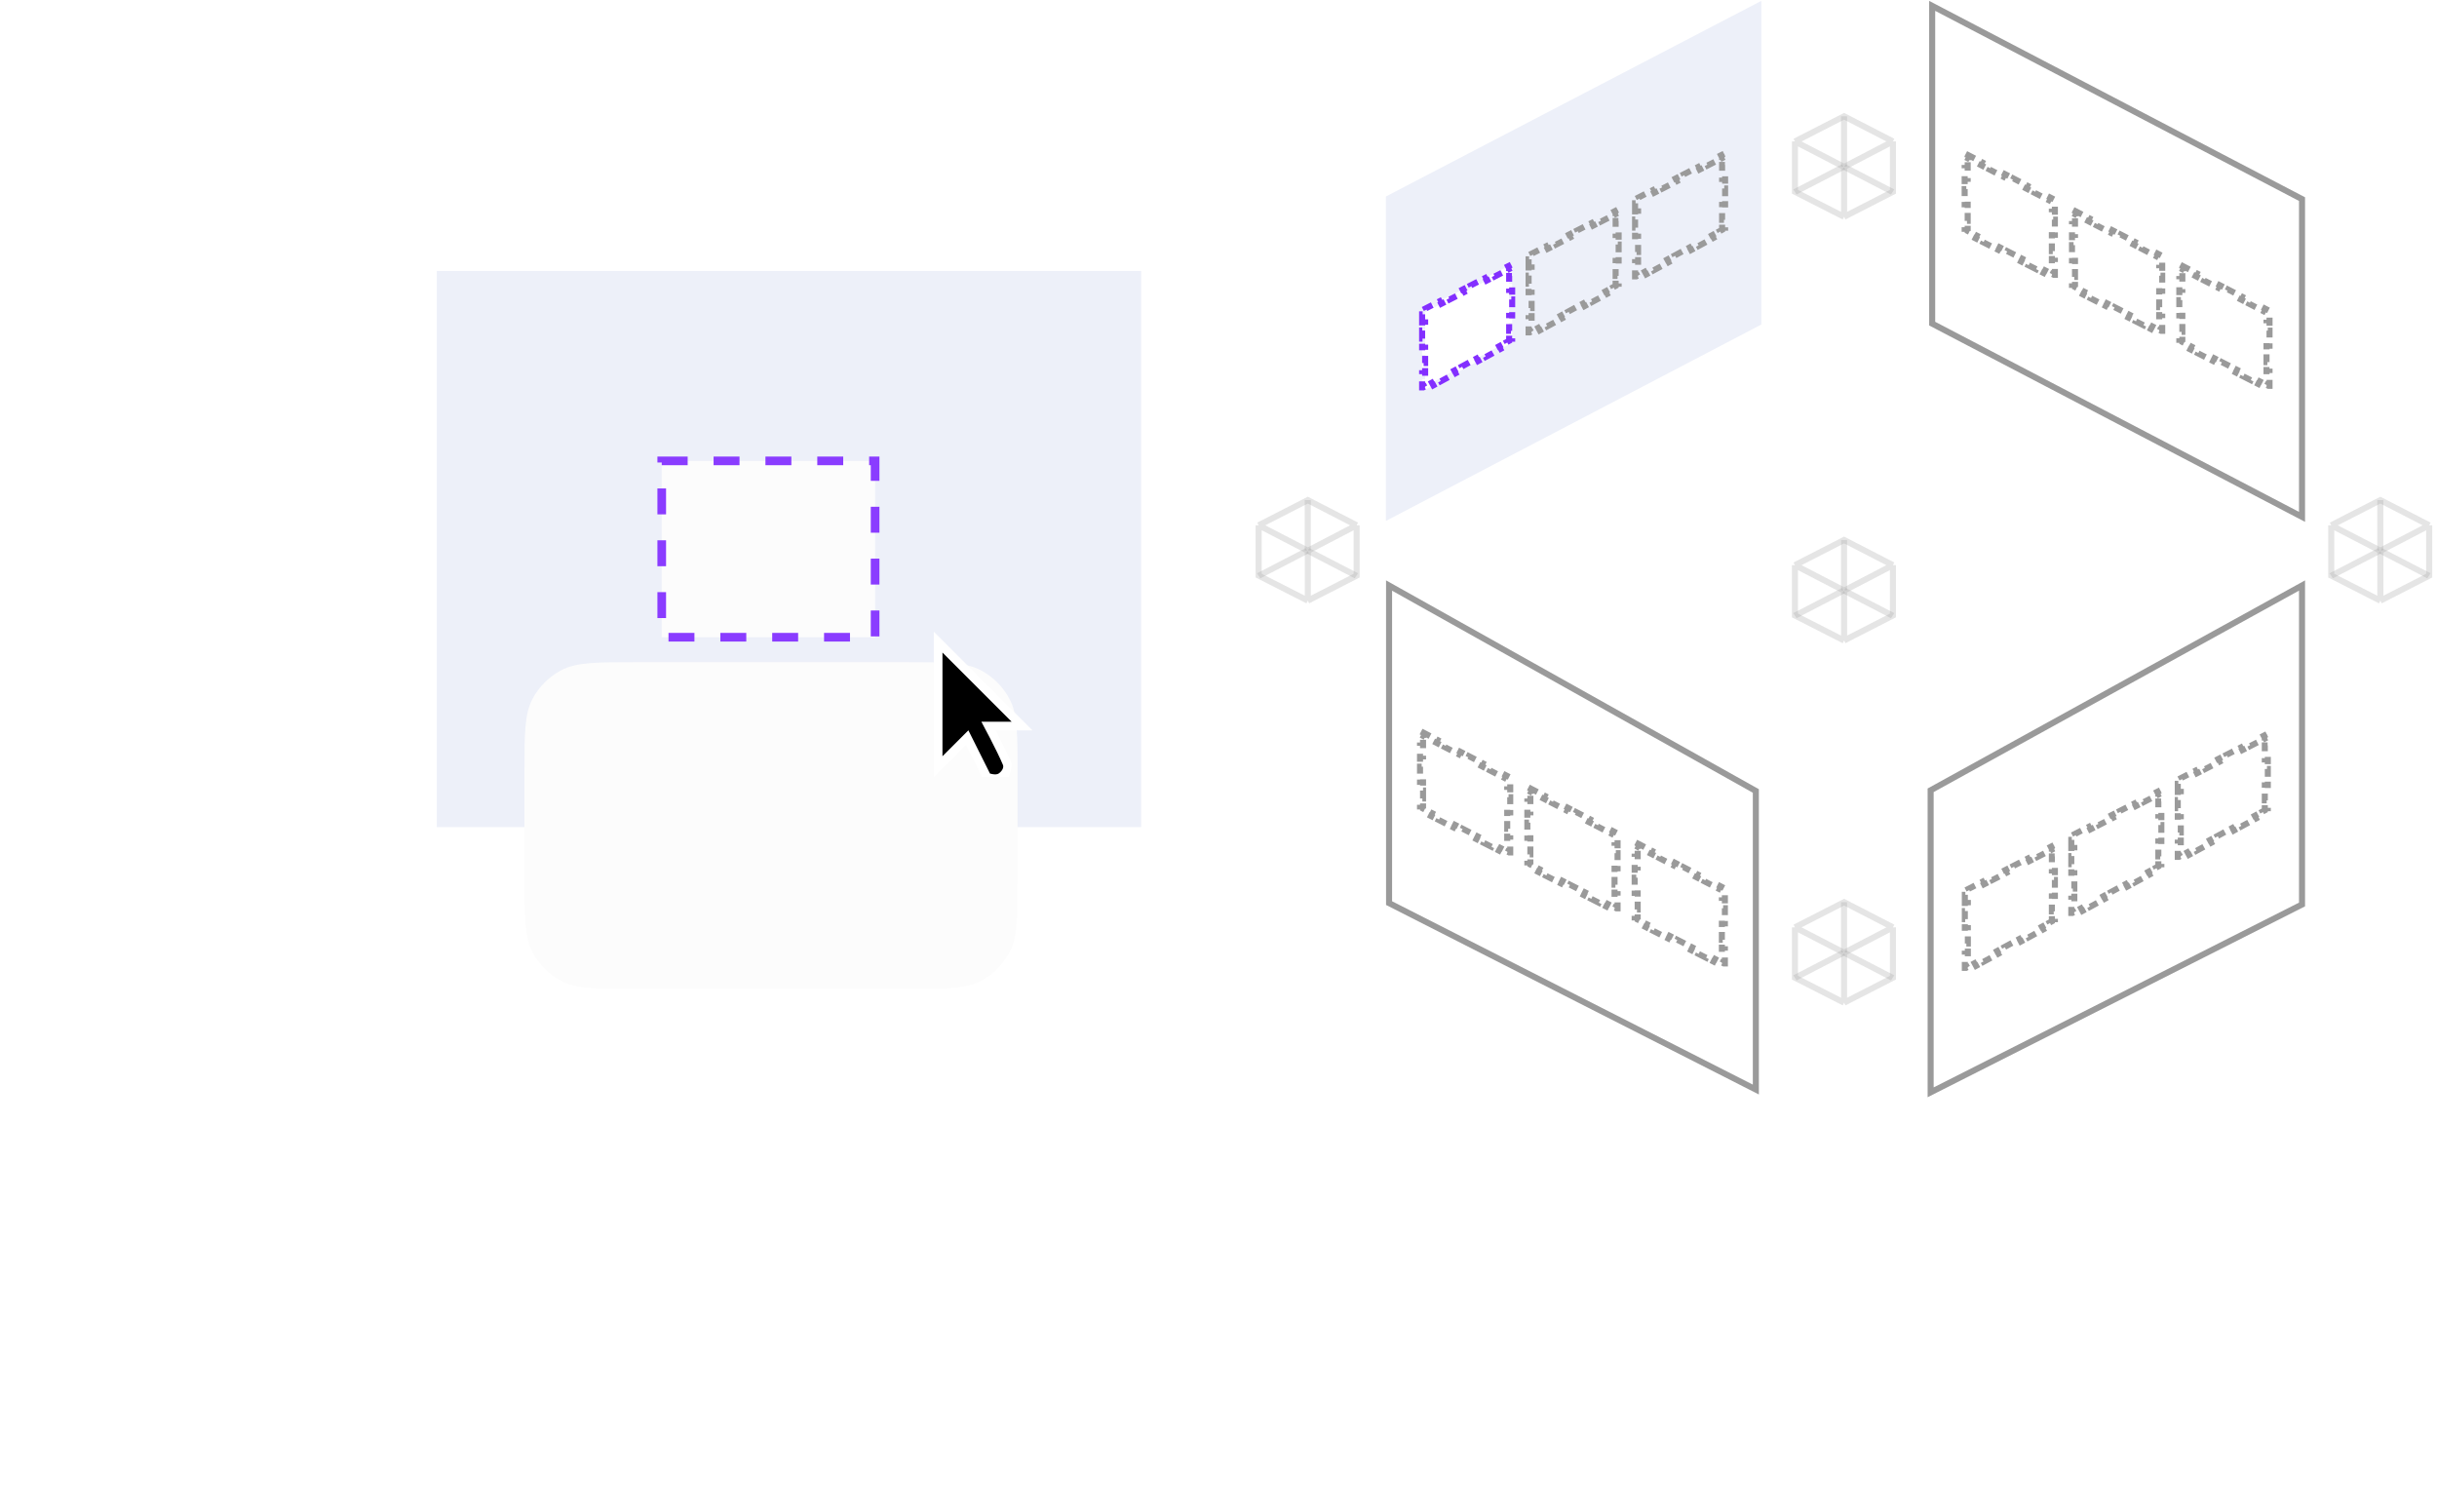 <svg width="282" height="175" viewBox="0 0 282 175" fill="none" xmlns="http://www.w3.org/2000/svg">
<rect x="50.54" y="31.354" width="81.508" height="64.352" fill="#EDF0F9"/>
<g filter="url(#filter0_d)">
<path d="M60.687 57.583C60.687 52.951 60.687 50.636 61.617 48.879C62.367 47.462 63.526 46.303 64.943 45.553C66.7 44.623 69.015 44.623 73.647 44.623H104.788C109.42 44.623 111.735 44.623 113.492 45.553C114.909 46.303 116.068 47.462 116.818 48.879C117.748 50.636 117.748 52.951 117.748 57.583V69.475C117.748 74.106 117.748 76.422 116.818 78.178C116.068 79.595 114.909 80.754 113.492 81.505C111.735 82.434 109.42 82.434 104.788 82.434H73.647C69.015 82.434 66.7 82.434 64.943 81.505C63.526 80.754 62.367 79.595 61.617 78.178C60.687 76.422 60.687 74.106 60.687 69.475V57.583Z" fill="#FCFCFC"/>
</g>
<rect x="76.573" y="53.329" width="24.69" height="20.404" fill="#FCFCFC" stroke="#8A3CFF" stroke-dasharray="3 3"/>
<g clip-path="url(#clip0)">
<g filter="url(#filter1_d)">
<path d="M116.981 87.122C117.156 87.543 116.988 89.137 116.058 89.506C115.128 89.876 113.94 89.506 113.94 89.506L111.784 85.195L108.058 88.921V72.092L119.472 83.506H115.219C115.428 83.907 116.758 86.587 116.981 87.122Z" fill="white"/>
<path fill-rule="evenodd" clip-rule="evenodd" d="M109.058 74.506V86.506L112.058 83.506L114.558 88.506C114.558 88.506 115.234 88.722 115.558 88.506C115.881 88.291 116.203 87.856 116.058 87.506C115.37 85.856 113.558 82.506 113.558 82.506H117.058L109.058 74.506Z" fill="black"/>
</g>
</g>
<path d="M223.406 126.391V91.443L266.381 67.748V104.657L223.406 126.391Z" fill="white" stroke="#9A9A9A" stroke-width="0.7"/>
<path d="M227.363 104.476V103.537H227.713V103.281L227.957 103.156L227.797 102.845L228.666 102.4L228.825 102.712L229.694 102.268L229.534 101.956L230.403 101.512L230.562 101.823L231.43 101.379L231.271 101.067L232.139 100.623L232.299 100.935L233.167 100.49L233.008 100.179L233.876 99.734L234.036 100.046L234.904 99.602L234.745 99.29L235.613 98.846L235.773 99.157L236.641 98.713L236.482 98.402L237.35 97.957L237.434 98.122V98.189H237.469L237.509 98.269L237.665 98.189H237.784V99.097H237.434V100.005H237.784V100.913H237.434V101.821H237.784V102.729H237.434V103.637H237.784V104.545H237.434V105.453H237.784V106.361H237.434V106.606L237.183 106.742L237.35 107.05L236.482 107.521L236.315 107.213L235.446 107.684L235.613 107.991L234.745 108.462L234.578 108.154L233.71 108.625L233.876 108.933L233.008 109.404L232.841 109.096L231.973 109.566L232.139 109.874L231.271 110.345L231.104 110.037L230.236 110.508L230.403 110.816L229.534 111.286L229.367 110.979L228.499 111.449L228.666 111.757L227.797 112.228L227.713 112.072V111.993H227.67L227.63 111.92L227.495 111.993H227.363V111.054H227.713V110.114H227.363V109.174H227.713V108.235H227.363V107.295H227.713V106.355H227.363V105.416H227.713V104.476H227.363Z" stroke="#9A9A9A" stroke-width="0.7" stroke-dasharray="1 1"/>
<path d="M239.683 98.117V97.177H240.033V96.921L240.277 96.797L240.117 96.485L240.986 96.041L241.145 96.352L242.014 95.908L241.854 95.597L242.723 95.152L242.882 95.464L243.75 95.019L243.591 94.708L244.459 94.264L244.619 94.575L245.487 94.131L245.328 93.819L246.196 93.375L246.356 93.687L247.224 93.242L247.065 92.931L247.933 92.486L248.093 92.798L248.961 92.354L248.802 92.042L249.67 91.598L249.754 91.762V91.83H249.789L249.83 91.909L249.985 91.83H250.104V92.738H249.754V93.645H250.104V94.553H249.754V95.461H250.104V96.369H249.754V97.277H250.104V98.185H249.754V99.093H250.104V100.001H249.754V100.247L249.503 100.383L249.67 100.691L248.802 101.161L248.635 100.853L247.766 101.324L247.933 101.632L247.065 102.103L246.898 101.795L246.03 102.266L246.196 102.573L245.328 103.044L245.161 102.736L244.293 103.207L244.459 103.515L243.591 103.985L243.424 103.678L242.556 104.148L242.723 104.456L241.854 104.927L241.687 104.619L240.819 105.09L240.986 105.397L240.117 105.868L240.033 105.713V105.634H239.99L239.951 105.56L239.815 105.634H239.683V104.694H240.033V103.754H239.683V102.815H240.033V101.875H239.683V100.936H240.033V99.996H239.683V99.056H240.033V98.117H239.683Z" stroke="#9A9A9A" stroke-width="0.7" stroke-dasharray="1 1"/>
<path d="M252.003 91.631V90.692H252.353V90.436L252.596 90.311L252.437 90L253.305 89.555L253.465 89.867L254.333 89.423L254.174 89.111L255.042 88.667L255.202 88.978L256.07 88.534L255.911 88.223L256.779 87.778L256.938 88.09L257.807 87.646L257.648 87.334L258.516 86.89L258.675 87.201L259.544 86.757L259.384 86.445L260.253 86.001L260.412 86.313L261.281 85.868L261.121 85.557L261.99 85.113L262.074 85.277V85.344H262.108L262.149 85.424L262.305 85.344H262.424V86.252H262.074V87.16H262.424V88.068H262.074V88.976H262.424V89.884H262.074V90.792H262.424V91.7H262.074V92.608H262.424V93.516H262.074V93.761L261.823 93.898L261.99 94.205L261.121 94.676L260.954 94.368L260.086 94.839L260.253 95.147L259.384 95.617L259.218 95.31L258.349 95.78L258.516 96.088L257.648 96.559L257.481 96.251L256.612 96.722L256.779 97.029L255.911 97.5L255.744 97.192L254.875 97.663L255.042 97.971L254.174 98.442L254.007 98.134L253.139 98.605L253.305 98.912L252.437 99.383L252.353 99.228V99.148H252.31L252.27 99.075L252.135 99.148H252.003V98.209H252.353V97.269H252.003V96.329H252.353V95.39H252.003V94.45H252.353V93.511H252.003V92.571H252.353V91.631H252.003Z" stroke="#9A9A9A" stroke-width="0.7" stroke-dasharray="1 1"/>
<path d="M223.584 37.447V0.679L266.381 23.039V59.807L223.584 37.447Z" stroke="#9A9A9A" stroke-width="0.7"/>
<path d="M227.693 18.125L227.778 17.961L228.648 18.41L228.488 18.721L229.358 19.171L229.518 18.86L230.388 19.309L230.228 19.62L231.098 20.07L231.258 19.759L232.128 20.208L231.968 20.519L232.838 20.969L232.998 20.658L233.868 21.107L233.708 21.418L234.578 21.868L234.738 21.557L235.608 22.006L235.448 22.317L236.318 22.767L236.478 22.456L237.348 22.905L237.188 23.216L237.433 23.343V23.586H237.783V24.498H237.433V25.411H237.783V26.323H237.433V27.235H237.783V28.147H237.433V29.059H237.783V29.972H237.433V30.884H237.783V31.796H237.659L237.507 31.719L237.468 31.796H237.433V31.864L237.348 32.031L236.478 31.588L236.637 31.276L235.767 30.833L235.608 31.145L234.738 30.702L234.897 30.39L234.027 29.947L233.868 30.259L232.998 29.816L233.157 29.505L232.287 29.062L232.128 29.373L231.258 28.931L231.417 28.619L230.547 28.176L230.388 28.488L229.518 28.045L229.677 27.733L228.807 27.29L228.648 27.602L227.778 27.159L227.937 26.847L227.693 26.723V26.477H227.343V25.557H227.693V24.637H227.343V23.717H227.693V22.797H227.343V21.877H227.693V20.956H227.343V20.036H227.693V19.116H227.343V18.196H227.471L227.618 18.272L227.657 18.196H227.693V18.125Z" stroke="#9A9A9A" stroke-width="0.7" stroke-dasharray="1 1"/>
<path d="M240.112 24.611L240.197 24.447L241.067 24.896L240.907 25.207L241.777 25.657L241.937 25.346L242.807 25.795L242.647 26.106L243.517 26.556L243.677 26.245L244.547 26.694L244.387 27.005L245.257 27.455L245.418 27.144L246.288 27.593L246.127 27.904L246.997 28.354L247.158 28.043L248.028 28.492L247.867 28.803L248.737 29.253L248.898 28.942L249.768 29.391L249.607 29.702L249.853 29.829V30.072H250.203V30.984H249.853V31.897H250.203V32.809H249.853V33.721H250.203V34.633H249.853V35.546H250.203V36.458H249.853V37.37H250.203V38.282H250.078L249.926 38.205L249.887 38.282H249.853V38.35L249.768 38.517L248.898 38.074L249.056 37.762L248.186 37.319L248.028 37.631L247.158 37.188L247.316 36.876L246.446 36.434L246.288 36.745L245.418 36.303L245.576 35.991L244.706 35.548L244.548 35.86L243.677 35.417L243.836 35.105L242.966 34.662L242.807 34.974L241.937 34.531L242.096 34.219L241.226 33.776L241.067 34.088L240.197 33.645L240.356 33.333L240.112 33.209V32.964H239.762V32.043H240.112V31.123H239.762V30.203H240.112V29.283H239.762V28.363H240.112V27.443H239.762V26.522H240.112V25.602H239.762V24.682H239.89L240.037 24.758L240.076 24.682H240.112V24.611Z" stroke="#9A9A9A" stroke-width="0.7" stroke-dasharray="1 1"/>
<path d="M252.532 30.969L252.617 30.805L253.487 31.254L253.326 31.565L254.196 32.014L254.357 31.704L255.227 32.153L255.066 32.464L255.936 32.913L256.097 32.603L256.967 33.052L256.806 33.363L257.676 33.813L257.837 33.502L258.707 33.951L258.546 34.262L259.416 34.712L259.577 34.401L260.447 34.85L260.286 35.161L261.156 35.611L261.317 35.3L262.187 35.749L262.026 36.06L262.272 36.187V36.43H262.622V37.342H262.272V38.255H262.622V39.167H262.272V40.079H262.622V40.991H262.272V41.904H262.622V42.816H262.272V43.728H262.622V44.64H262.497L262.346 44.563L262.306 44.64H262.272V44.708L262.187 44.875L261.317 44.432L261.476 44.12L260.606 43.677L260.447 43.989L259.577 43.546L259.736 43.234L258.865 42.791L258.707 43.103L257.837 42.66L257.995 42.349L257.125 41.906L256.967 42.218L256.097 41.775L256.255 41.463L255.385 41.02L255.227 41.332L254.357 40.889L254.515 40.577L253.645 40.134L253.487 40.446L252.617 40.003L252.775 39.691L252.532 39.567V39.321H252.182V38.401H252.532V37.481H252.182V36.561H252.532V35.641H252.182V34.721H252.532V33.8H252.182V32.88H252.532V31.96H252.182V31.04H252.31L252.456 31.116L252.495 31.04H252.532V30.969Z" stroke="#9A9A9A" stroke-width="0.7" stroke-dasharray="1 1"/>
<path d="M160.372 22.734L203.814 0.1V37.55L160.372 60.274V22.734Z" fill="#EDF0F9"/>
<path d="M164.562 37.306V36.367H164.912V36.111L165.156 35.986L164.996 35.675L165.865 35.23L166.024 35.542L166.893 35.098L166.733 34.786L167.602 34.342L167.761 34.653L168.63 34.209L168.47 33.898L169.339 33.453L169.498 33.765L170.366 33.321L170.207 33.009L171.076 32.565L171.235 32.876L172.103 32.432L171.944 32.12L172.812 31.676L172.972 31.988L173.84 31.543L173.681 31.232L174.549 30.788L174.633 30.952V31.019H174.668L174.709 31.099L174.865 31.019H174.983V31.927H174.633V32.835H174.983V33.743H174.633V34.651H174.983V35.559H174.633V36.467H174.983V37.375H174.633V38.283H174.983V39.191H174.633V39.436L174.382 39.572L174.549 39.88L173.681 40.351L173.514 40.043L172.646 40.514L172.812 40.822L171.944 41.292L171.777 40.984L170.909 41.455L171.076 41.763L170.207 42.234L170.04 41.926L169.172 42.397L169.339 42.704L168.47 43.175L168.303 42.867L167.435 43.338L167.602 43.646L166.733 44.116L166.567 43.809L165.698 44.279L165.865 44.587L164.996 45.058L164.912 44.902V44.823H164.869L164.83 44.75L164.695 44.823H164.562V43.884H164.912V42.944H164.562V42.004H164.912V41.065H164.562V40.125H164.912V39.186H164.562V38.246H164.912V37.306H164.562Z" fill="white" stroke="#832FFF" stroke-width="0.7" stroke-dasharray="1 1"/>
<path d="M176.883 30.947V30.007H177.233V29.751L177.477 29.627L177.317 29.315L178.186 28.871L178.345 29.182L179.214 28.738L179.054 28.426L179.923 27.982L180.082 28.294L180.95 27.849L180.791 27.538L181.659 27.093L181.819 27.405L182.687 26.961L182.528 26.649L183.396 26.205L183.556 26.516L184.424 26.072L184.265 25.761L185.133 25.316L185.293 25.628L186.161 25.183L186.002 24.872L186.87 24.428L186.954 24.592V24.66H186.989L187.029 24.739L187.185 24.66H187.304V25.567H186.954V26.475H187.304V27.383H186.954V28.291H187.304V29.199H186.954V30.107H187.304V31.015H186.954V31.923H187.304V32.831H186.954V33.077L186.703 33.213L186.87 33.52L186.002 33.991L185.835 33.683L184.966 34.154L185.133 34.462L184.265 34.932L184.098 34.625L183.23 35.095L183.396 35.403L182.528 35.874L182.361 35.566L181.493 36.037L181.659 36.344L180.791 36.815L180.624 36.508L179.756 36.978L179.923 37.286L179.054 37.757L178.887 37.449L178.019 37.92L178.186 38.227L177.317 38.698L177.233 38.543V38.464H177.19L177.15 38.39L177.015 38.464H176.883V37.524H177.233V36.584H176.883V35.645H177.233V34.705H176.883V33.765H177.233V32.826H176.883V31.886H177.233V30.947H176.883Z" stroke="#9A9A9A" stroke-width="0.7" stroke-dasharray="1 1"/>
<path d="M189.203 24.462V23.522H189.553V23.267L189.796 23.142L189.637 22.83L190.505 22.386L190.665 22.698L191.533 22.253L191.374 21.942L192.242 21.497L192.402 21.809L193.27 21.365L193.111 21.053L193.979 20.609L194.138 20.92L195.007 20.476L194.847 20.165L195.716 19.72L195.875 20.032L196.744 19.587L196.584 19.276L197.453 18.832L197.612 19.143L198.481 18.699L198.321 18.387L199.19 17.943L199.274 18.108V18.175H199.308L199.349 18.255L199.505 18.175H199.624V19.083H199.274V19.991H199.624V20.899H199.274V21.807H199.624V22.715H199.274V23.623H199.624V24.53H199.274V25.439H199.624V26.346H199.274V26.592L199.023 26.728L199.19 27.036L198.321 27.506L198.154 27.199L197.286 27.669L197.453 27.977L196.584 28.448L196.418 28.14L195.549 28.611L195.716 28.919L194.847 29.389L194.681 29.081L193.812 29.552L193.979 29.86L193.111 30.331L192.944 30.023L192.075 30.494L192.242 30.801L191.374 31.272L191.207 30.964L190.339 31.435L190.505 31.743L189.637 32.213L189.553 32.058V31.979H189.51L189.47 31.906L189.335 31.979H189.203V31.039H189.553V30.1H189.203V29.16H189.553V28.22H189.203V27.281H189.553V26.341H189.203V25.401H189.553V24.462H189.203Z" stroke="#9A9A9A" stroke-width="0.7" stroke-dasharray="1 1"/>
<path d="M160.738 104.498V67.752L203.179 91.521V126.07L160.738 104.498Z" fill="white" stroke="#9A9A9A" stroke-width="0.7"/>
<path d="M164.669 84.961L164.754 84.797L165.624 85.246L165.464 85.557L166.334 86.007L166.494 85.696L167.364 86.145L167.204 86.456L168.074 86.906L168.234 86.595L169.104 87.044L168.944 87.355L169.814 87.805L169.974 87.494L170.844 87.943L170.684 88.254L171.554 88.704L171.714 88.393L172.584 88.842L172.424 89.153L173.294 89.603L173.454 89.292L174.324 89.741L174.164 90.052L174.409 90.179V90.422H174.759V91.334H174.409V92.247H174.759V93.159H174.409V94.071H174.759V94.983H174.409V95.896H174.759V96.808H174.409V97.72H174.759V98.632H174.635L174.483 98.555L174.444 98.632H174.409V98.7L174.324 98.867L173.454 98.424L173.613 98.112L172.743 97.669L172.584 97.981L171.714 97.538L171.873 97.226L171.003 96.784L170.844 97.095L169.974 96.653L170.133 96.341L169.263 95.898L169.104 96.21L168.234 95.767L168.393 95.455L167.523 95.012L167.364 95.324L166.494 94.881L166.653 94.569L165.783 94.126L165.624 94.438L164.754 93.995L164.913 93.683L164.669 93.559V93.314H164.319V92.393H164.669V91.473H164.319V90.553H164.669V89.633H164.319V88.713H164.669V87.793H164.319V86.872H164.669V85.952H164.319V85.032H164.447L164.594 85.108L164.633 85.032H164.669V84.961Z" stroke="#9A9A9A" stroke-width="0.7" stroke-dasharray="1 1"/>
<path d="M177.089 91.433L177.174 91.269L178.044 91.718L177.883 92.029L178.753 92.479L178.914 92.168L179.784 92.617L179.623 92.928L180.493 93.378L180.654 93.067L181.524 93.516L181.363 93.827L182.233 94.277L182.394 93.966L183.264 94.415L183.103 94.726L183.973 95.176L184.134 94.865L185.004 95.314L184.843 95.625L185.713 96.075L185.874 95.764L186.744 96.213L186.583 96.524L186.829 96.651V96.894H187.179V97.806H186.829V98.719H187.179V99.631H186.829V100.543H187.179V101.455H186.829V102.368H187.179V103.28H186.829V104.192H187.179V105.104H187.054L186.902 105.027L186.863 105.104H186.829V105.172L186.744 105.339L185.874 104.896L186.032 104.584L185.162 104.141L185.004 104.453L184.134 104.01L184.292 103.698L183.422 103.255L183.264 103.567L182.394 103.124L182.552 102.813L181.682 102.37L181.524 102.682L180.654 102.239L180.812 101.927L179.942 101.484L179.784 101.796L178.914 101.353L179.072 101.041L178.202 100.598L178.044 100.91L177.174 100.467L177.332 100.155L177.089 100.031V99.785H176.739V98.865H177.089V97.945H176.739V97.025H177.089V96.105H176.739V95.185H177.089V94.264H176.739V93.344H177.089V92.424H176.739V91.504H176.867L177.013 91.58L177.052 91.504H177.089V91.433Z" stroke="#9A9A9A" stroke-width="0.7" stroke-dasharray="1 1"/>
<path d="M189.507 97.806L189.592 97.641L190.462 98.091L190.302 98.402L191.172 98.851L191.332 98.54L192.203 98.99L192.042 99.301L192.912 99.75L193.073 99.439L193.943 99.889L193.782 100.2L194.652 100.649L194.813 100.338L195.683 100.788L195.522 101.099L196.392 101.548L196.553 101.237L197.423 101.687L197.262 101.998L198.132 102.447L198.293 102.136L199.163 102.586L199.002 102.897L199.248 103.024V103.267H199.598V104.179H199.248V105.091H199.598V106.003H199.248V106.916H199.598V107.828H199.248V108.74H199.598V109.652H199.248V110.565H199.598V111.477H199.473L199.321 111.4L199.282 111.477H199.248V111.545L199.163 111.712L198.293 111.269L198.451 110.957L197.581 110.514L197.423 110.826L196.553 110.383L196.711 110.071L195.841 109.628L195.683 109.94L194.813 109.497L194.971 109.185L194.101 108.742L193.943 109.054L193.073 108.611L193.231 108.299L192.361 107.856L192.203 108.168L191.332 107.725L191.491 107.414L190.621 106.971L190.462 107.283L189.592 106.84L189.751 106.528L189.507 106.404V106.158H189.157V105.238H189.507V104.318H189.157V103.398H189.507V102.477H189.157V101.557H189.507V100.637H189.157V99.717H189.507V98.797H189.157V97.876H189.285L189.432 97.952L189.471 97.876H189.507V97.806Z" stroke="#9A9A9A" stroke-width="0.7" stroke-dasharray="1 1"/>
<path d="M207.704 107.302L213.391 104.391L219.043 107.302M207.704 107.302L213.391 110.244M207.704 107.302V113.125L213.391 116.021M213.391 110.244L219.043 107.302M213.391 110.244V116.021M219.043 107.302V113.125L213.391 116.021" stroke="#9A9A9A" stroke-opacity="0.25" stroke-width="0.7"/>
<path d="M213.034 104.39V110.213H213.734V104.39H213.034Z" fill="#9A9A9A" fill-opacity="0.25"/>
<path d="M213.138 109.94L207.513 112.852L207.892 113.44L213.517 110.529L213.138 109.94Z" fill="#9A9A9A" fill-opacity="0.25"/>
<path d="M213.195 110.529L218.819 113.44L219.198 112.852L213.574 109.94L213.195 110.529Z" fill="#9A9A9A" fill-opacity="0.25"/>
<path d="M269.76 60.782L275.447 57.871L281.099 60.782M269.76 60.782L275.447 63.724M269.76 60.782V66.605L275.447 69.501M275.447 63.724L281.099 60.782M275.447 63.724V69.501M281.099 60.782V66.605L275.447 69.501" stroke="#9A9A9A" stroke-opacity="0.25" stroke-width="0.7"/>
<path d="M275.09 57.87V63.693H275.79V57.87H275.09Z" fill="#9A9A9A" fill-opacity="0.25"/>
<path d="M275.194 63.421L269.569 66.332L269.948 66.921L275.573 64.009L275.194 63.421Z" fill="#9A9A9A" fill-opacity="0.25"/>
<path d="M275.25 64.009L280.875 66.921L281.254 66.332L275.629 63.421L275.25 64.009Z" fill="#9A9A9A" fill-opacity="0.25"/>
<path d="M207.704 16.366L213.39 13.455L219.043 16.366M207.704 16.366L213.39 19.308M207.704 16.366V22.189L213.39 25.085M213.39 19.308L219.043 16.366M213.39 19.308V25.085M219.043 16.366V22.189L213.39 25.085" stroke="#9A9A9A" stroke-opacity="0.25" stroke-width="0.7"/>
<path d="M213.034 13.455V19.278H213.734V13.455H213.034Z" fill="#9A9A9A" fill-opacity="0.25"/>
<path d="M213.138 19.005L207.513 21.917L207.892 22.505L213.517 19.594L213.138 19.005Z" fill="#9A9A9A" fill-opacity="0.25"/>
<path d="M213.195 19.594L218.819 22.505L219.198 21.917L213.574 19.005L213.195 19.594Z" fill="#9A9A9A" fill-opacity="0.25"/>
<path d="M207.703 65.394L213.39 62.482L219.042 65.394M207.703 65.394L213.39 68.336M207.703 65.394V71.216L213.39 74.112M213.39 68.336L219.042 65.394M213.39 68.336V74.112M219.042 65.394V71.216L213.39 74.112" stroke="#9A9A9A" stroke-opacity="0.25" stroke-width="0.7"/>
<path d="M213.035 62.482V68.305H213.735V62.482H213.035Z" fill="#9A9A9A" fill-opacity="0.25"/>
<path d="M213.138 68.033L207.514 70.944L207.893 71.533L213.517 68.621L213.138 68.033Z" fill="#9A9A9A" fill-opacity="0.25"/>
<path d="M213.195 68.621L218.819 71.533L219.198 70.944L213.574 68.033L213.195 68.621Z" fill="#9A9A9A" fill-opacity="0.25"/>
<path d="M145.647 60.782L151.334 57.87L156.986 60.782M145.647 60.782L151.334 63.724M145.647 60.782V66.604L151.334 69.5M151.334 63.724L156.986 60.782M151.334 63.724V69.5M156.986 60.782V66.604L151.334 69.5" stroke="#9A9A9A" stroke-opacity="0.25" stroke-width="0.7"/>
<path d="M150.978 57.87V63.693H151.678V57.87H150.978Z" fill="#9A9A9A" fill-opacity="0.25"/>
<path d="M151.082 63.421L145.457 66.332L145.836 66.921L151.46 64.01L151.082 63.421Z" fill="#9A9A9A" fill-opacity="0.25"/>
<path d="M151.139 64.01L156.763 66.921L157.142 66.332L151.518 63.421L151.139 64.01Z" fill="#9A9A9A" fill-opacity="0.25"/>
<defs>
<filter id="filter0_d" x="0.687" y="16.623" width="177.061" height="157.812" filterUnits="userSpaceOnUse" color-interpolation-filters="sRGB">
<feFlood flood-opacity="0" result="BackgroundImageFix"/>
<feColorMatrix in="SourceAlpha" type="matrix" values="0 0 0 0 0 0 0 0 0 0 0 0 0 0 0 0 0 0 127 0"/>
<feOffset dy="32"/>
<feGaussianBlur stdDeviation="30"/>
<feColorMatrix type="matrix" values="0 0 0 0 0.275 0 0 0 0 0.263 0 0 0 0 0.31 0 0 0 0.08 0"/>
<feBlend mode="normal" in2="BackgroundImageFix" result="effect1_dropShadow"/>
<feBlend mode="normal" in="SourceGraphic" in2="effect1_dropShadow" result="shape"/>
</filter>
<filter id="filter1_d" x="106.258" y="71.292" width="15.014" height="21.178" filterUnits="userSpaceOnUse" color-interpolation-filters="sRGB">
<feFlood flood-opacity="0" result="BackgroundImageFix"/>
<feColorMatrix in="SourceAlpha" type="matrix" values="0 0 0 0 0 0 0 0 0 0 0 0 0 0 0 0 0 0 127 0"/>
<feOffset dy="1"/>
<feGaussianBlur stdDeviation="0.9"/>
<feColorMatrix type="matrix" values="0 0 0 0 0 0 0 0 0 0 0 0 0 0 0 0 0 0 0.65 0"/>
<feBlend mode="normal" in2="BackgroundImageFix" result="effect1_dropShadow"/>
<feBlend mode="normal" in="SourceGraphic" in2="effect1_dropShadow" result="shape"/>
</filter>
<clipPath id="clip0">
<rect width="17.833" height="17.833" fill="white" transform="translate(104.058 72.092)"/>
</clipPath>
</defs>
</svg>
